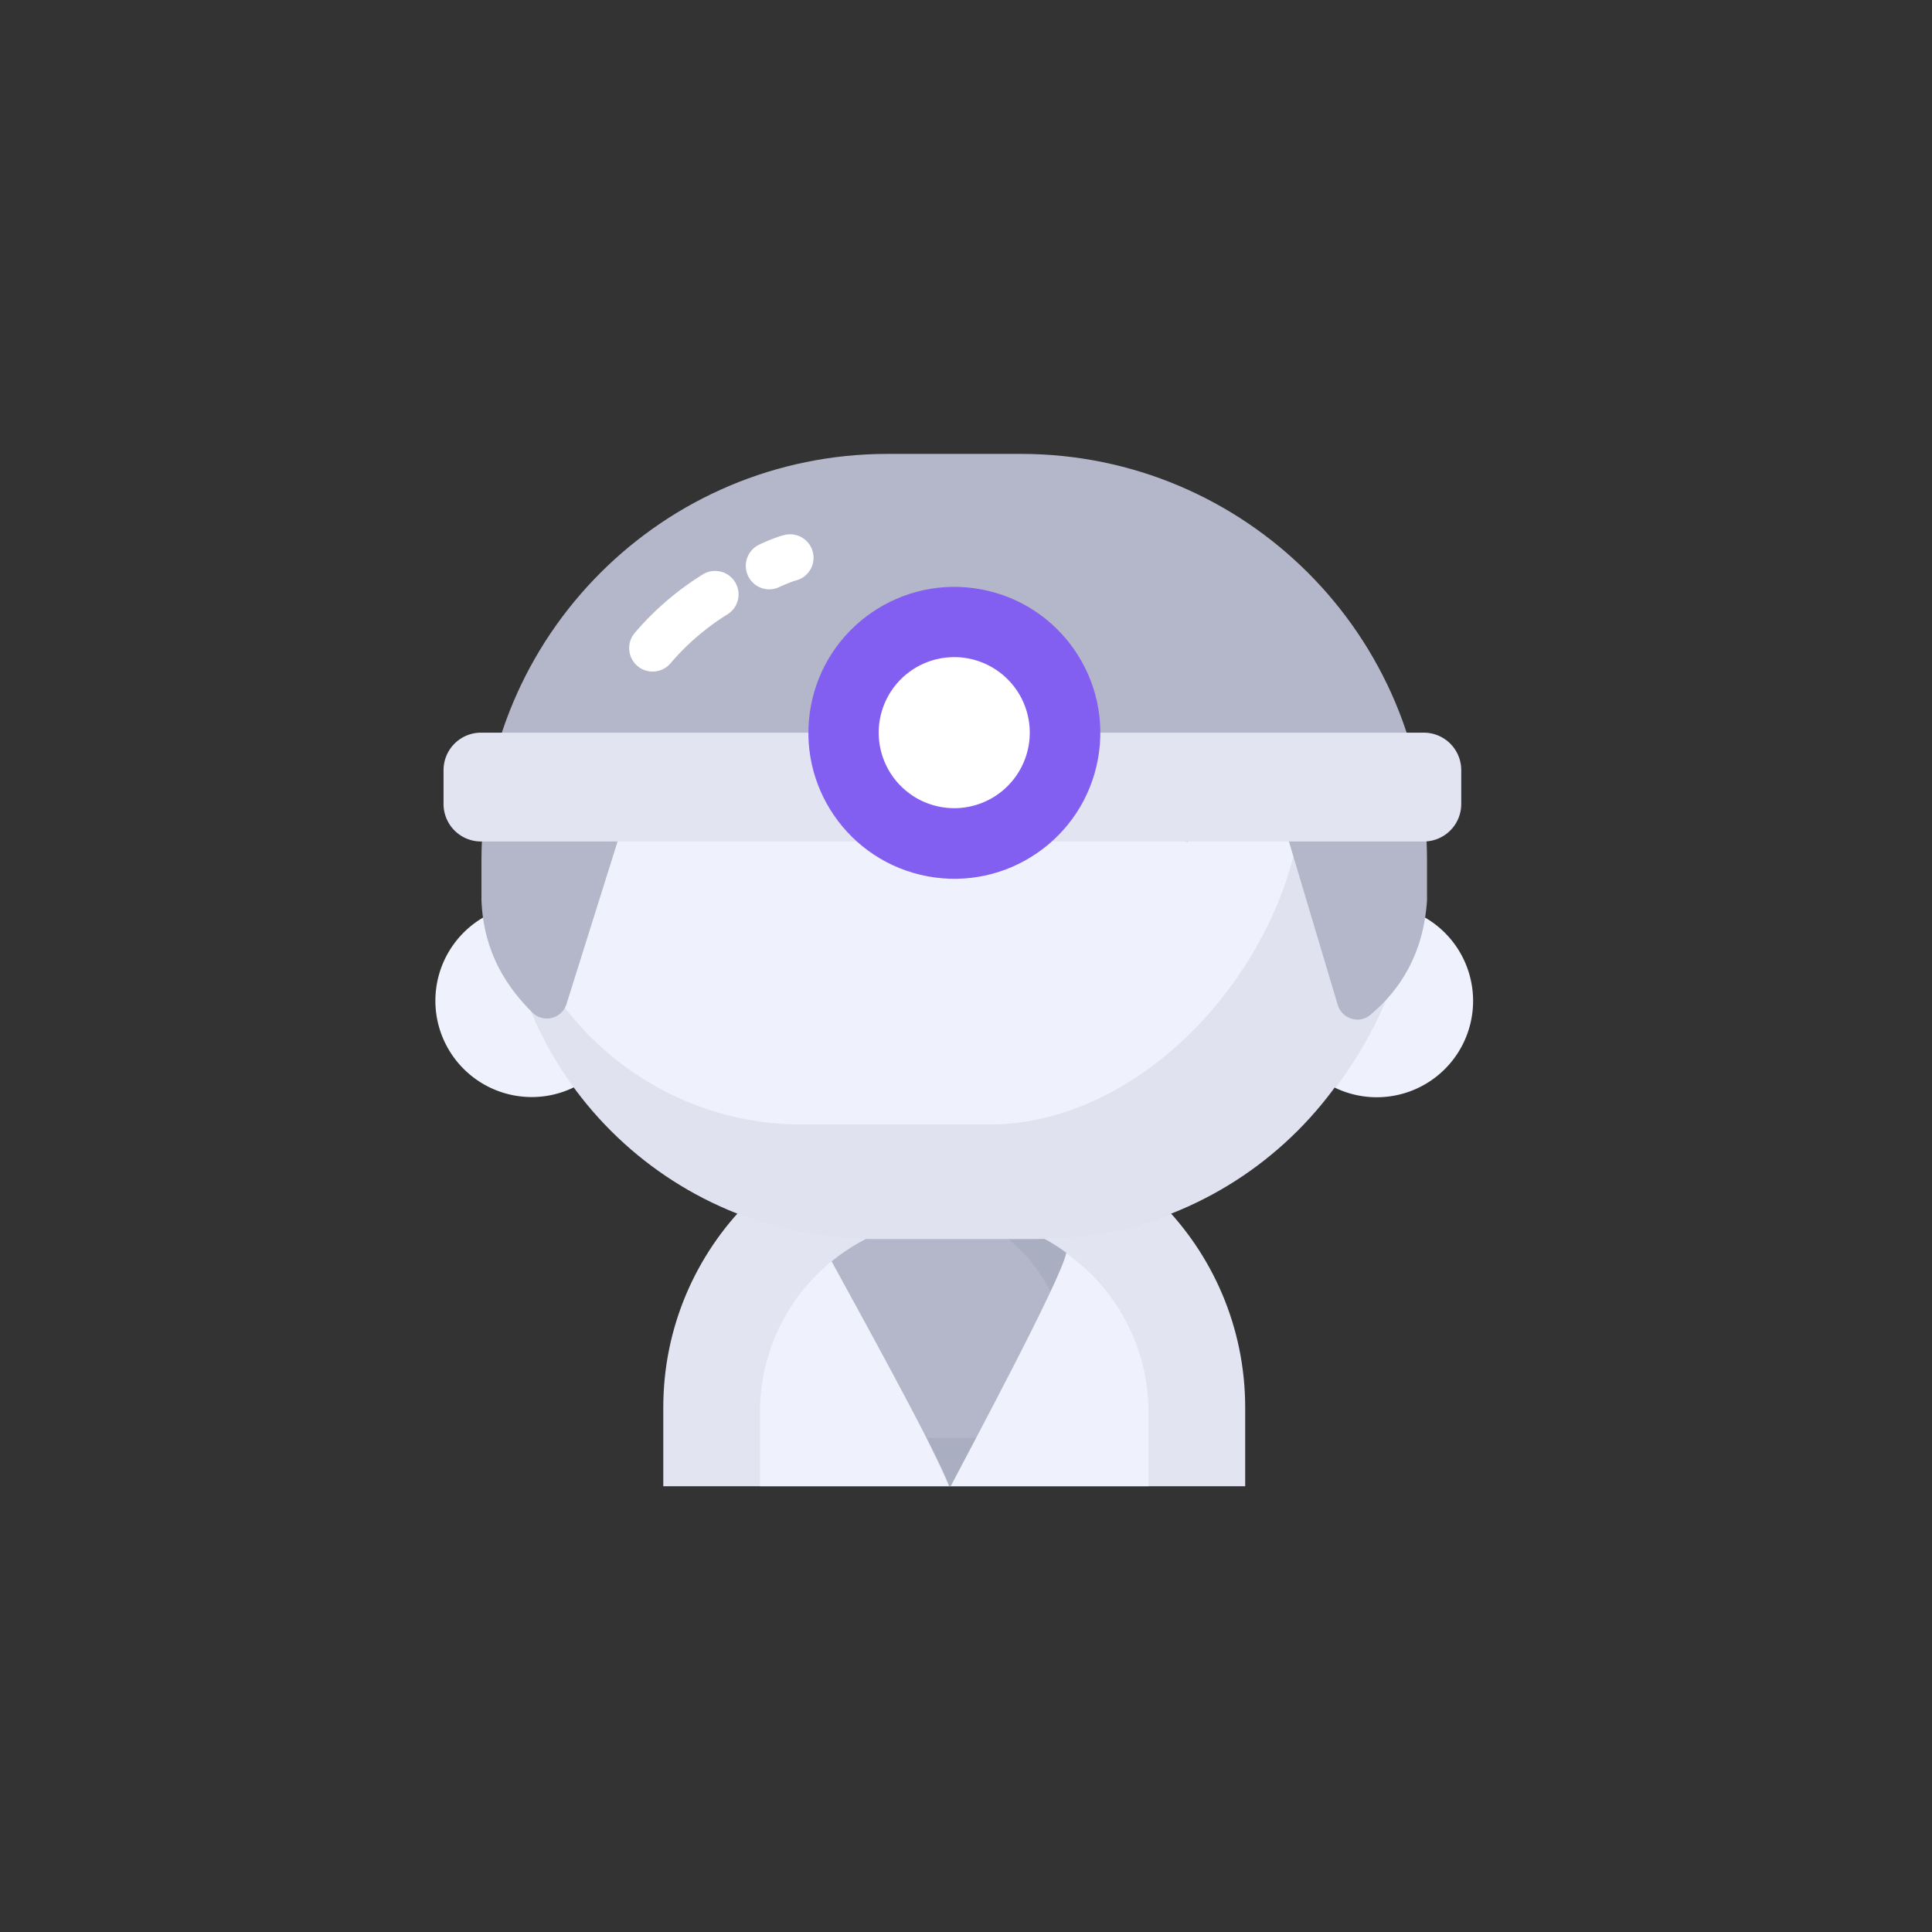 <svg xmlns="http://www.w3.org/2000/svg" width="166" height="166" fill="none" xmlns:v="https://vecta.io/nano"><rect width="100%" height="100%" fill="#333333" stroke="none"/><path d="M106.988 127.699v-6.759c0-13.806-11.193-24.999-24.999-24.999S56.99 107.134 56.99 120.94v6.759h49.998z" fill="#e2e5f1"/><path d="M98.676 127.698v-6.386a16.69 16.69 0 0 0-16.687-16.687 16.69 16.69 0 0 0-16.687 16.687v6.386h33.374z" fill="#eff2fc"/><path d="M81.684 127.698c1.23-2.383 9.574-17.899 9.931-20.062-2.777-2.065-5.9-3.011-9.627-3.011-3.996 0-7.664 1.407-10.537 3.75 1.999 3.676 9.055 16.399 10.1 19.323h.132z" fill="#b4b7c9"/><path opacity=".1" d="M83.82 104.711c2.737 1.254 5.007 3.469 6.448 6.255.753-1.606 1.266-2.826 1.348-3.328-2.31-1.717-4.861-2.658-7.797-2.927h0zm-4.225 18.825l1.957 4.168h.133l2.195-4.168h-4.285z" fill="#585c7b"/><g fill="#eff2fc"><path d="M124.147 91.854a8.28 8.28 0 0 0 0-11.706 8.28 8.28 0 0 0-11.706 0 8.28 8.28 0 0 0 0 11.706 8.28 8.28 0 0 0 11.706 0zm-76.905 2.259a8.28 8.28 0 0 0 6.573-9.686 8.28 8.28 0 0 0-9.686-6.573 8.28 8.28 0 0 0-6.573 9.686 8.28 8.28 0 0 0 9.686 6.573z"/><path d="M89.045 106.456H74.935c-17.533 0-31.746-14.213-31.746-31.745s14.213-31.746 31.746-31.746h14.109c17.532 0 31.745 14.213 31.745 31.746s-14.213 31.745-31.745 31.745z"/></g><path opacity=".1" d="M90.325 40.656h-4.071c14.214 0 25.737 9.972 25.737 24.186v2.186c0 14.214-12.804 29.593-27.018 29.593H68.926c-13.602 0-24.738-10.553-25.672-23.918-.041.663-.065 1.331-.065 2.005h0c0 17.533 14.213 31.746 31.746 31.746h14.109c18.424 0 31.467-15.149 32.747-31.475.108-1.381.195-2.982.03-4.334-1.966-16.153-15.318-29.988-31.496-29.988h0z" fill="#585c7b"/><path d="M117.753 87.194c2.574-2.168 4.551-5.239 4.858-9.822v-3.48C122.611 54.622 106.989 39 87.718 39H76.261C56.99 39 41.368 54.622 41.368 73.893v3.48c.183 4.551 2.257 7.521 4.372 9.623.94.934 2.533.55 2.93-.714l6.261-19.92 8.391 5.885 9.149-6.94 9.518 6.997 9.884-7.576 10.135 7.628 6.865-6.321 6.066 20.308c.362 1.21 1.847 1.666 2.813.853h0z" fill="#b4b7c9"/><path d="M66.089 50.638a2.02 2.02 0 0 1-.877-3.834c.434-.209 1.448-.653 2.18-.837a2.02 2.02 0 0 1 2.448 1.463c.272 1.08-.383 2.176-1.463 2.448-.298.075-1.006.363-1.416.56-.282.136-.58.2-.873.2h0zm-10.015 7.064a2.01 2.01 0 0 1-1.304-.479 2.02 2.02 0 0 1-.232-2.843 25.09 25.09 0 0 1 5.842-5.023c.947-.586 2.19-.294 2.776.653s.294 2.19-.653 2.776c-1.27.786-3.149 2.154-4.89 4.204a2.01 2.01 0 0 1-1.538.711h0z" fill="#fff"/><path d="M122.331 72.301h-81a3.22 3.22 0 0 1-3.221-3.221v-2.908a3.22 3.22 0 0 1 3.221-3.221h81a3.22 3.22 0 0 1 3.221 3.221v2.908a3.22 3.22 0 0 1-3.221 3.221z" fill="#e2e5f1"/><path d="M94.329 65.261c1.268-6.809-3.225-13.357-10.034-14.624s-13.357 3.225-14.624 10.034 3.225 13.357 10.034 14.624 13.357-3.225 14.624-10.034z" fill="#835FF1"/><path d="M81.989 69.44a6.49 6.49 0 0 0 6.489-6.489 6.49 6.49 0 0 0-6.489-6.489A6.49 6.49 0 0 0 75.5 62.95a6.49 6.49 0 0 0 6.489 6.489z" fill="#fff"/></svg>